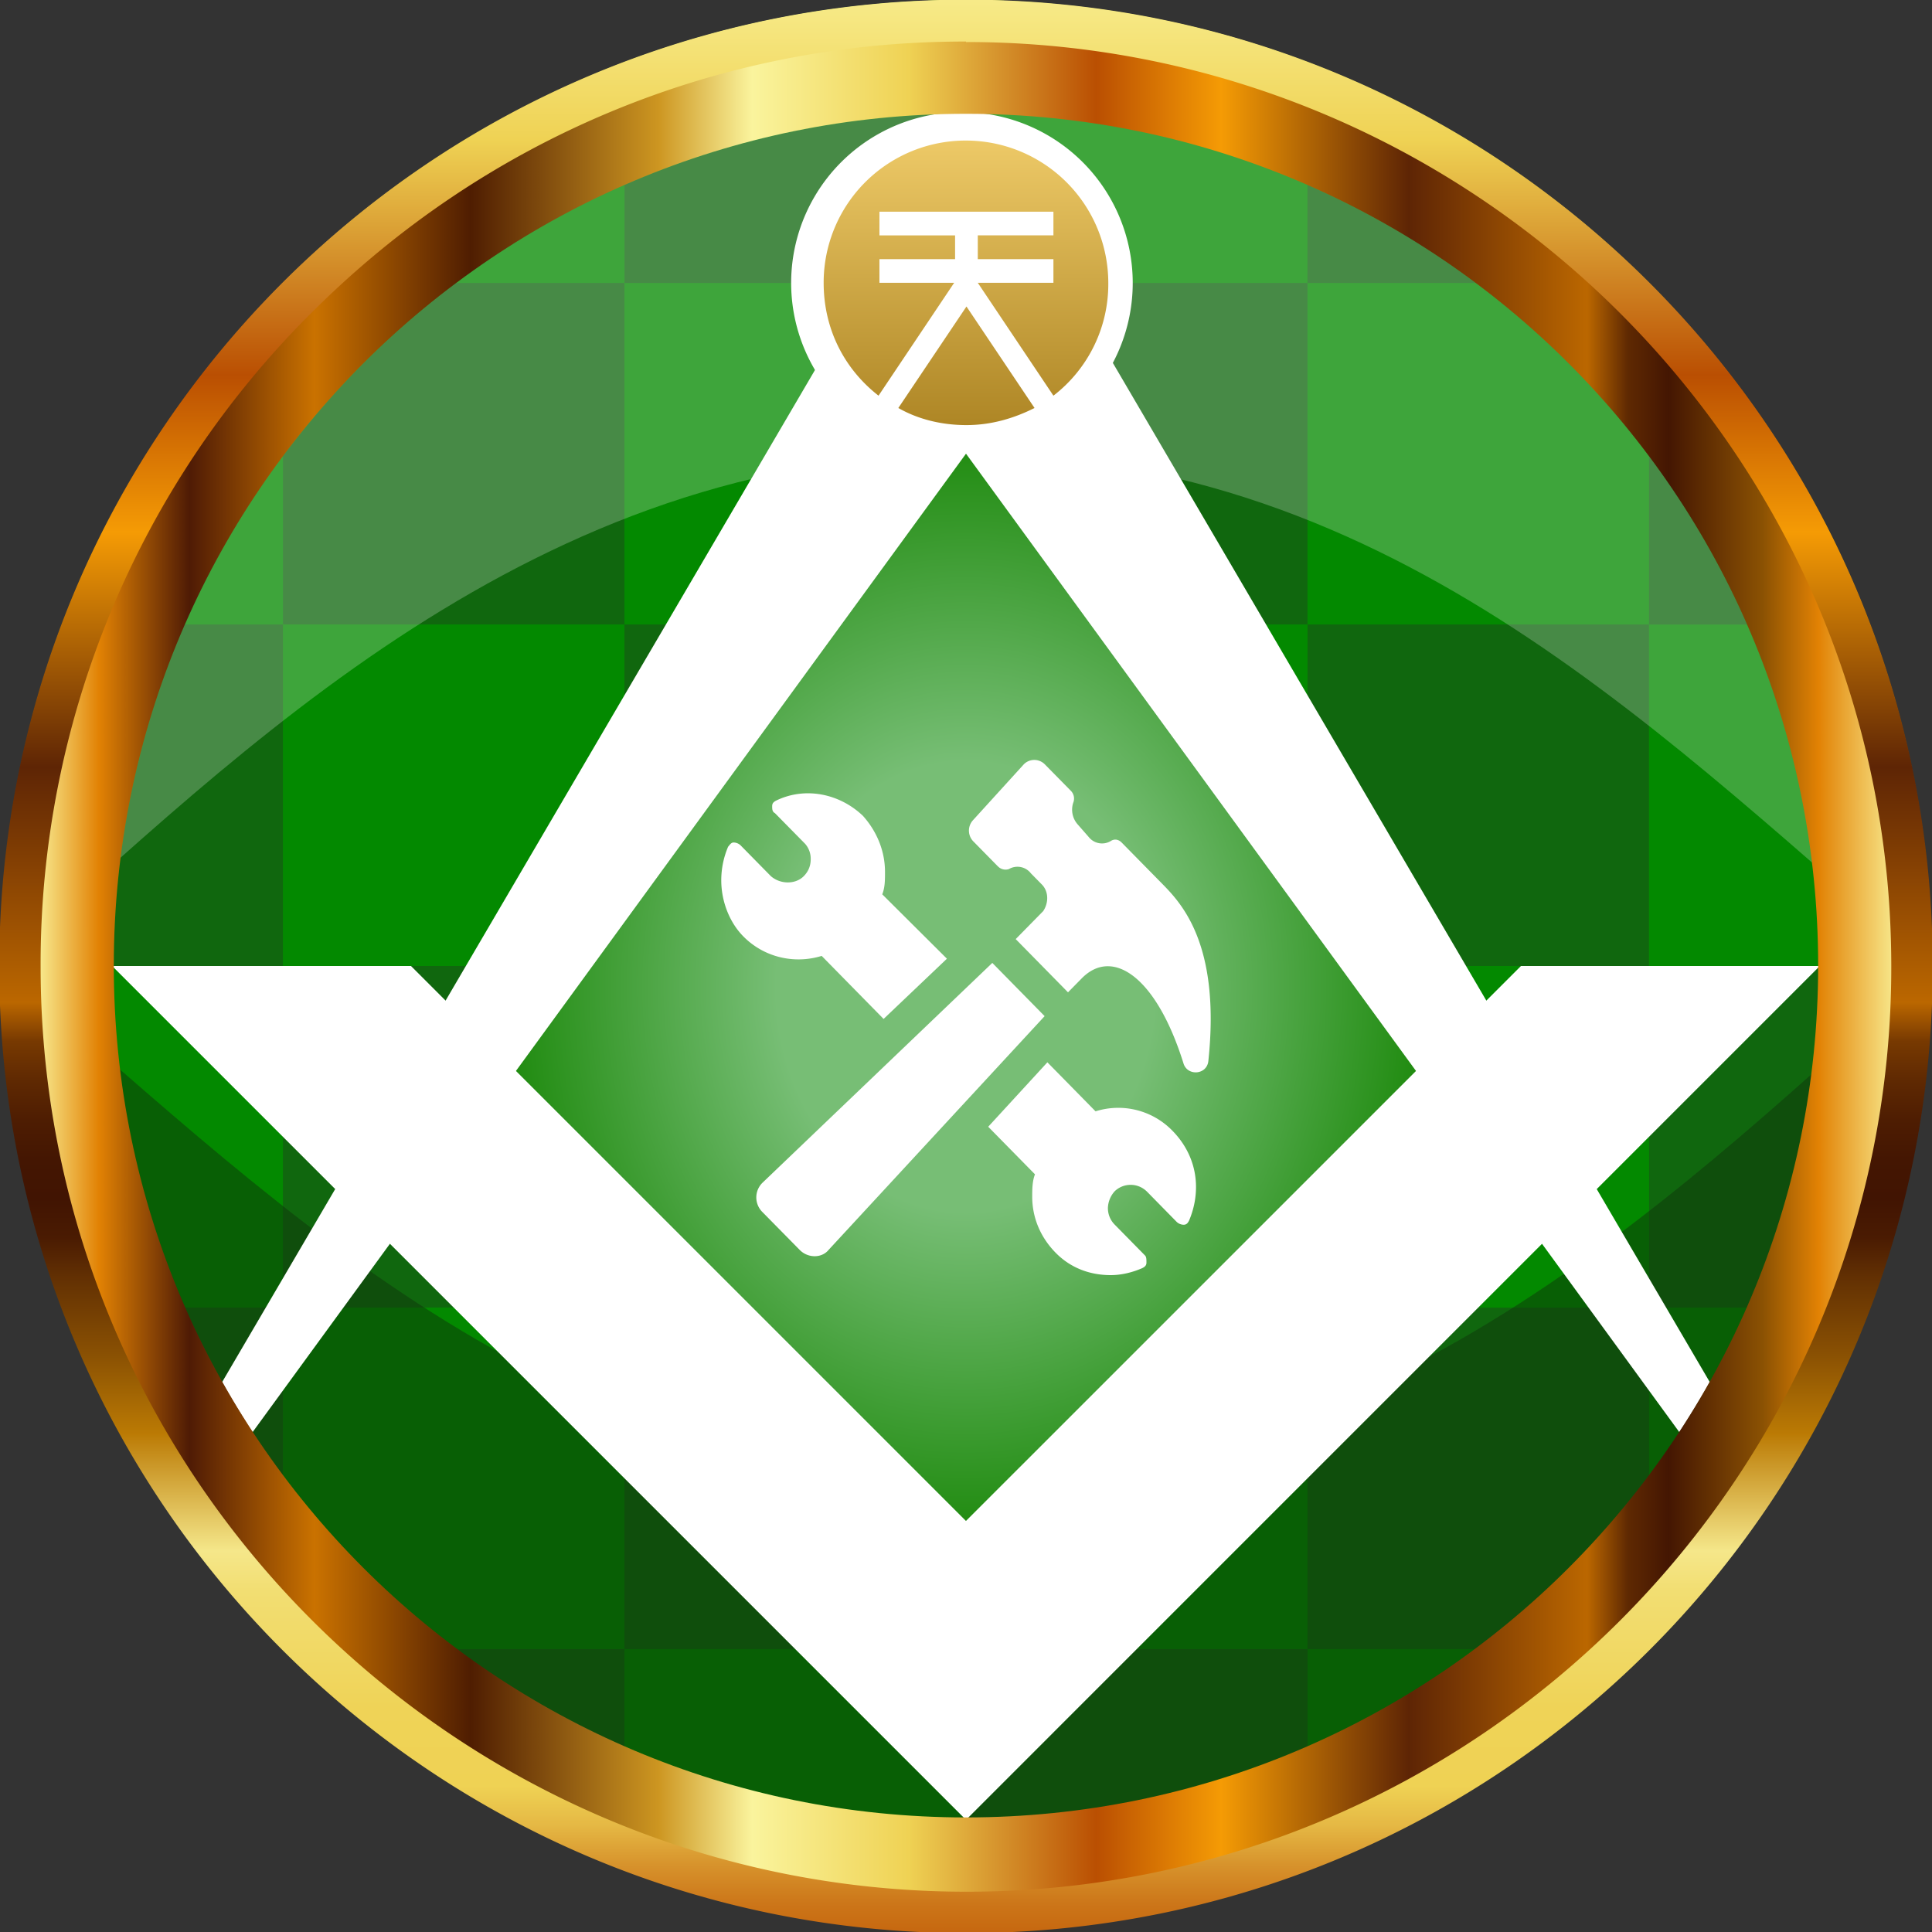 <svg xmlns="http://www.w3.org/2000/svg" width="40" height="40" fill="none"><rect width="100%" height="100%" fill="#333333" stroke="none"/><g clip-path="url(#a)"><path fill="#038900" d="M40 20c0 11.046-8.955 20-20 20C8.953 40 0 31.046 0 20S8.953 0 20 0c11.045 0 20 8.954 20 20Z"/><path fill="#10670E" d="M12.928 20v-7.071H20V20h-7.07ZM20 34.142V40c2.49 0 4.873-.455 7.072-1.286v-4.572h-7.072Zm-14.142 0a20.016 20.016 0 0 0 7.071 4.572v-4.572h-7.07Zm0-21.213H1.286A19.957 19.957 0 0 0-.001 20h5.858v-7.071ZM1.286 27.07a20.018 20.018 0 0 0 4.571 7.071v-7.07H1.286ZM34.142 12.93h4.571a20.02 20.02 0 0 0-4.571-7.071v7.07Zm0 14.142h4.571A19.957 19.957 0 0 0 40 20h-5.857v7.071ZM27.07 12.93V5.858H20v7.07h7.07Zm0 14.142v7.071h7.072v-7.07H27.07Zm-14.142 0v7.071H20v-7.07h-7.07ZM20 20v7.071h7.072V20h-7.072ZM5.857 20v7.071h7.071V20h-7.07Zm7.071-7.071V5.858h-7.07v7.07h7.07ZM20 5.858V0c-2.489 0-4.872.455-7.07 1.286v4.572h7.07ZM27.071 20h7.07v-7.071h-7.07V20Zm7.07-14.142a20.018 20.018 0 0 0-7.07-4.572v4.572h7.07Z"/><path fill="#1D6C16" d="M40 20.003C39.996 31.048 31.043 40 20 40 8.954 40 0 31.046 0 20c5.327 4.478 11.062 10.607 20.002 10.607 8.939 0 14.965-6.129 19.997-10.604Z" opacity=".33"/><path fill="#038900" d="M20 0C8.953 0 0 8.954 0 20s8.954 20 20 20c11.045 0 20-8.954 20-20S31.044 0 20 0Zm0 37.643c-9.745 0-17.644-7.899-17.644-17.643S10.256 2.357 20 2.357c9.744 0 17.643 7.899 17.643 17.643S29.743 37.643 20 37.643Z" opacity=".67"/><path fill="#fff" d="M0 19.997C0 8.952 8.954 0 20 0c11.044 0 20 8.954 20 20-5.328-4.478-11.064-10.607-20.003-10.607S5.032 15.522 0 19.997Z" opacity=".1"/><path fill="#000" d="M40 20.003C39.996 31.048 31.043 40 20 40 8.954 40 0 31.046 0 20c5.327 4.478 11.062 10.607 20.002 10.607 8.939 0 14.965-6.129 19.997-10.604Z" opacity=".25"/><path fill="#fff" d="M0 19.997C0 8.952 8.954 0 20 0c11.044 0 20 8.954 20 20-5.328-4.478-11.064-10.607-20.003-10.607S5.032 15.522 0 19.997Z" opacity=".15"/><path fill="url(#b)" d="m19.995 32.063-9.821-9.811 9.821-13.456 9.821 13.456-9.82 9.81Z"/><path fill="#fff" d="M37.677 20 20 37.678 2.322 20h6.187l11.49 11.49L31.49 20h6.188Z"/><path fill="#fff" d="M35.4 28.616c-.199.353-.409.699-.63 1.037L20 9.393 5.228 29.653a17.573 17.573 0 0 1-.63-1.037L19.98 2.357h.04L35.4 28.616Z"/><path fill="#fff" d="M20 9.393a3.536 3.536 0 1 1 0-7.07 3.536 3.536 0 0 1 0 7.07Z"/><path fill="url(#c)" d="M20 39.984c-11.046 0-20-8.95-20-19.992C0 8.951 8.953 0 20 0c11.045 0 20 8.95 20 19.992 0 11.042-8.954 19.992-20 19.992Zm0-37.628c-9.745 0-17.644 7.896-17.644 17.636 0 9.74 7.9 17.636 17.644 17.636 9.744 0 17.643-7.896 17.643-17.636 0-9.74-7.9-17.636-17.643-17.636Z"/><path fill="url(#d)" fill-rule="evenodd" d="M-.016 20.008c0 11.054 8.961 20.015 20.016 20.015 11.054 0 20.015-8.961 20.015-20.015S31.054-.007 20-.007C8.945-.007-.016 8.953-.016 20.008ZM19.968.86H20v.01c10.552 0 19.146 8.57 19.157 19.117.02 10.557-8.564 19.169-19.126 19.179H20C9.448 39.156.853 30.586.841 20.039A19.008 19.008 0 0 1 6.434 6.491C10.048 2.868 14.853.86 19.968.86Z" clip-rule="evenodd"/><path fill="url(#e)" d="m20.01 6.346 1.409 2.101c-.43.216-.9.354-1.41.354-.509 0-.998-.118-1.41-.354l1.41-2.1Zm0-3.436a2.941 2.941 0 0 0-2.957 2.945c0 .963.431 1.787 1.136 2.337l1.566-2.337h-1.547v-.49h1.566v-.491h-1.566v-.491h3.602v.49h-1.566v.492h1.566v.49h-1.566l1.566 2.337a2.915 2.915 0 0 0 1.136-2.337 2.95 2.95 0 0 0-2.937-2.945Z"/><path fill="#fff" d="m17.012 19.791 1.282 1.305 1.311-1.247-1.339-1.333c.057-.145.057-.29.057-.464 0-.435-.17-.84-.456-1.16-.484-.463-1.196-.608-1.795-.318-.057.029-.085.058-.085.116s0 .116.057.145l.627.637a.469.469 0 0 1 .114.32c0 .144-.057.26-.143.347-.17.174-.484.174-.683 0l-.627-.638a.216.216 0 0 0-.143-.058c-.057 0-.085.058-.114.087a1.777 1.777 0 0 0-.142.696c0 .435.17.87.456 1.16.427.434 1.054.58 1.623.405ZM23.736 24.66l.627.639a.216.216 0 0 0 .142.058c.057 0 .085-.03.114-.087.085-.203.143-.435.143-.696 0-.435-.172-.84-.485-1.16a1.562 1.562 0 0 0-1.595-.405l-.997-1.015-1.225 1.334.968.985c-.057.145-.057.319-.057.464 0 .435.171.84.485 1.16.313.318.712.463 1.14.463.227 0 .455-.058.654-.145.057-.029.086-.058.086-.116s0-.116-.029-.145l-.626-.637a.484.484 0 0 1-.143-.348.54.54 0 0 1 .143-.348.477.477 0 0 1 .655 0ZM20.545 19.936l-4.758 4.551a.425.425 0 0 0 0 .609l.77.782c.17.174.456.174.598 0l4.473-4.84-1.083-1.102ZM20.66 17.936a.22.22 0 0 0 .227.058.351.351 0 0 1 .456.087l.228.232c.142.145.142.377.028.55l-.57.58 1.083 1.102.285-.29c.627-.638 1.538-.058 2.108 1.768.085.261.484.232.513-.058.256-2.435-.57-3.275-.969-3.681l-.826-.84c-.057-.058-.142-.087-.228-.03a.352.352 0 0 1-.456-.087l-.228-.26a.46.46 0 0 1-.085-.464.228.228 0 0 0-.057-.232l-.541-.55a.306.306 0 0 0-.428 0l-1.054 1.159a.319.319 0 0 0 0 .434l.513.522Z"/></g><defs><linearGradient id="c" x1="-7.097" x2="57.672" y1="19.992" y2="19.992" gradientUnits="userSpaceOnUse"><stop offset=".12" stop-color="#FAF49C"/><stop offset=".141" stop-color="#E28204"/><stop offset=".17" stop-color="#4F1B05"/><stop offset=".21" stop-color="#CA7200"/><stop offset=".26" stop-color="#4F1D01"/><stop offset=".32" stop-color="#CD9621"/><stop offset=".35" stop-color="#FAF49D"/><stop offset=".4" stop-color="#EFD254"/><stop offset=".46" stop-color="#BA4F02"/><stop offset=".5" stop-color="#F59B05"/><stop offset=".56" stop-color="#5E2505"/><stop offset=".617" stop-color="#BB6700"/><stop offset=".63" stop-color="#5F2902"/><stop offset=".643" stop-color="#441602"/><stop offset=".673" stop-color="#8A5103"/><stop offset=".691" stop-color="#E28204"/><stop offset=".718" stop-color="#FAF49C"/></linearGradient><linearGradient id="d" x1="20" x2="20" y1="-29.58" y2="51.602" gradientUnits="userSpaceOnUse"><stop offset=".01" stop-color="#FAF49E"/><stop offset=".07" stop-color="#410"/><stop offset=".09" stop-color="#FAF49C"/><stop offset=".12" stop-color="#E28204"/><stop offset=".17" stop-color="#4F1B05"/><stop offset=".21" stop-color="#CA7200"/><stop offset=".26" stop-color="#4F1D01"/><stop offset=".32" stop-color="#CD9621"/><stop offset=".35" stop-color="#FAF49D"/><stop offset=".4" stop-color="#EFD254"/><stop offset=".46" stop-color="#BA4F02"/><stop offset=".5" stop-color="#F59B05"/><stop offset=".56" stop-color="#5E2505"/><stop offset=".62" stop-color="#BB6700"/><stop offset=".63" stop-color="#773901"/><stop offset=".64" stop-color="#5F2902"/><stop offset=".65" stop-color="#4E1D02"/><stop offset=".66" stop-color="#441602"/><stop offset=".67" stop-color="#411402"/><stop offset=".68" stop-color="#4A1B02"/><stop offset=".69" stop-color="#623003"/><stop offset=".71" stop-color="#8A5103"/><stop offset=".73" stop-color="#BB7A04"/><stop offset=".76" stop-color="#F5E78A"/><stop offset=".77" stop-color="#F2DE72"/><stop offset=".79" stop-color="#F0D761"/><stop offset=".8" stop-color="#EFD357"/><stop offset=".82" stop-color="#EFD254"/><stop offset=".83" stop-color="#E5B844"/><stop offset=".84" stop-color="#D7932C"/><stop offset=".85" stop-color="#CC7619"/><stop offset=".86" stop-color="#C4620C"/><stop offset=".87" stop-color="#C05504"/><stop offset=".88" stop-color="#BE5201"/><stop offset=".89" stop-color="#DD7C04"/><stop offset=".9" stop-color="#EC9105"/><stop offset=".92" stop-color="#EE9305"/><stop offset="1" stop-color="#4E1A05"/></linearGradient><linearGradient id="e" x1="20" x2="20" y1="8.801" y2="2.91" gradientUnits="userSpaceOnUse"><stop stop-color="#AE8625"/><stop offset="1" stop-color="#EDC967"/></linearGradient><radialGradient id="b" cx="0" cy="0" r="1" gradientTransform="matrix(0 11.633 -9.821 0 19.995 20.43)" gradientUnits="userSpaceOnUse"><stop offset=".4" stop-color="#77BE75"/><stop offset="1" stop-color="#1B880A"/></radialGradient><clipPath id="a"><path fill="#fff" d="M0 0h40v40H0z"/></clipPath></defs></svg>